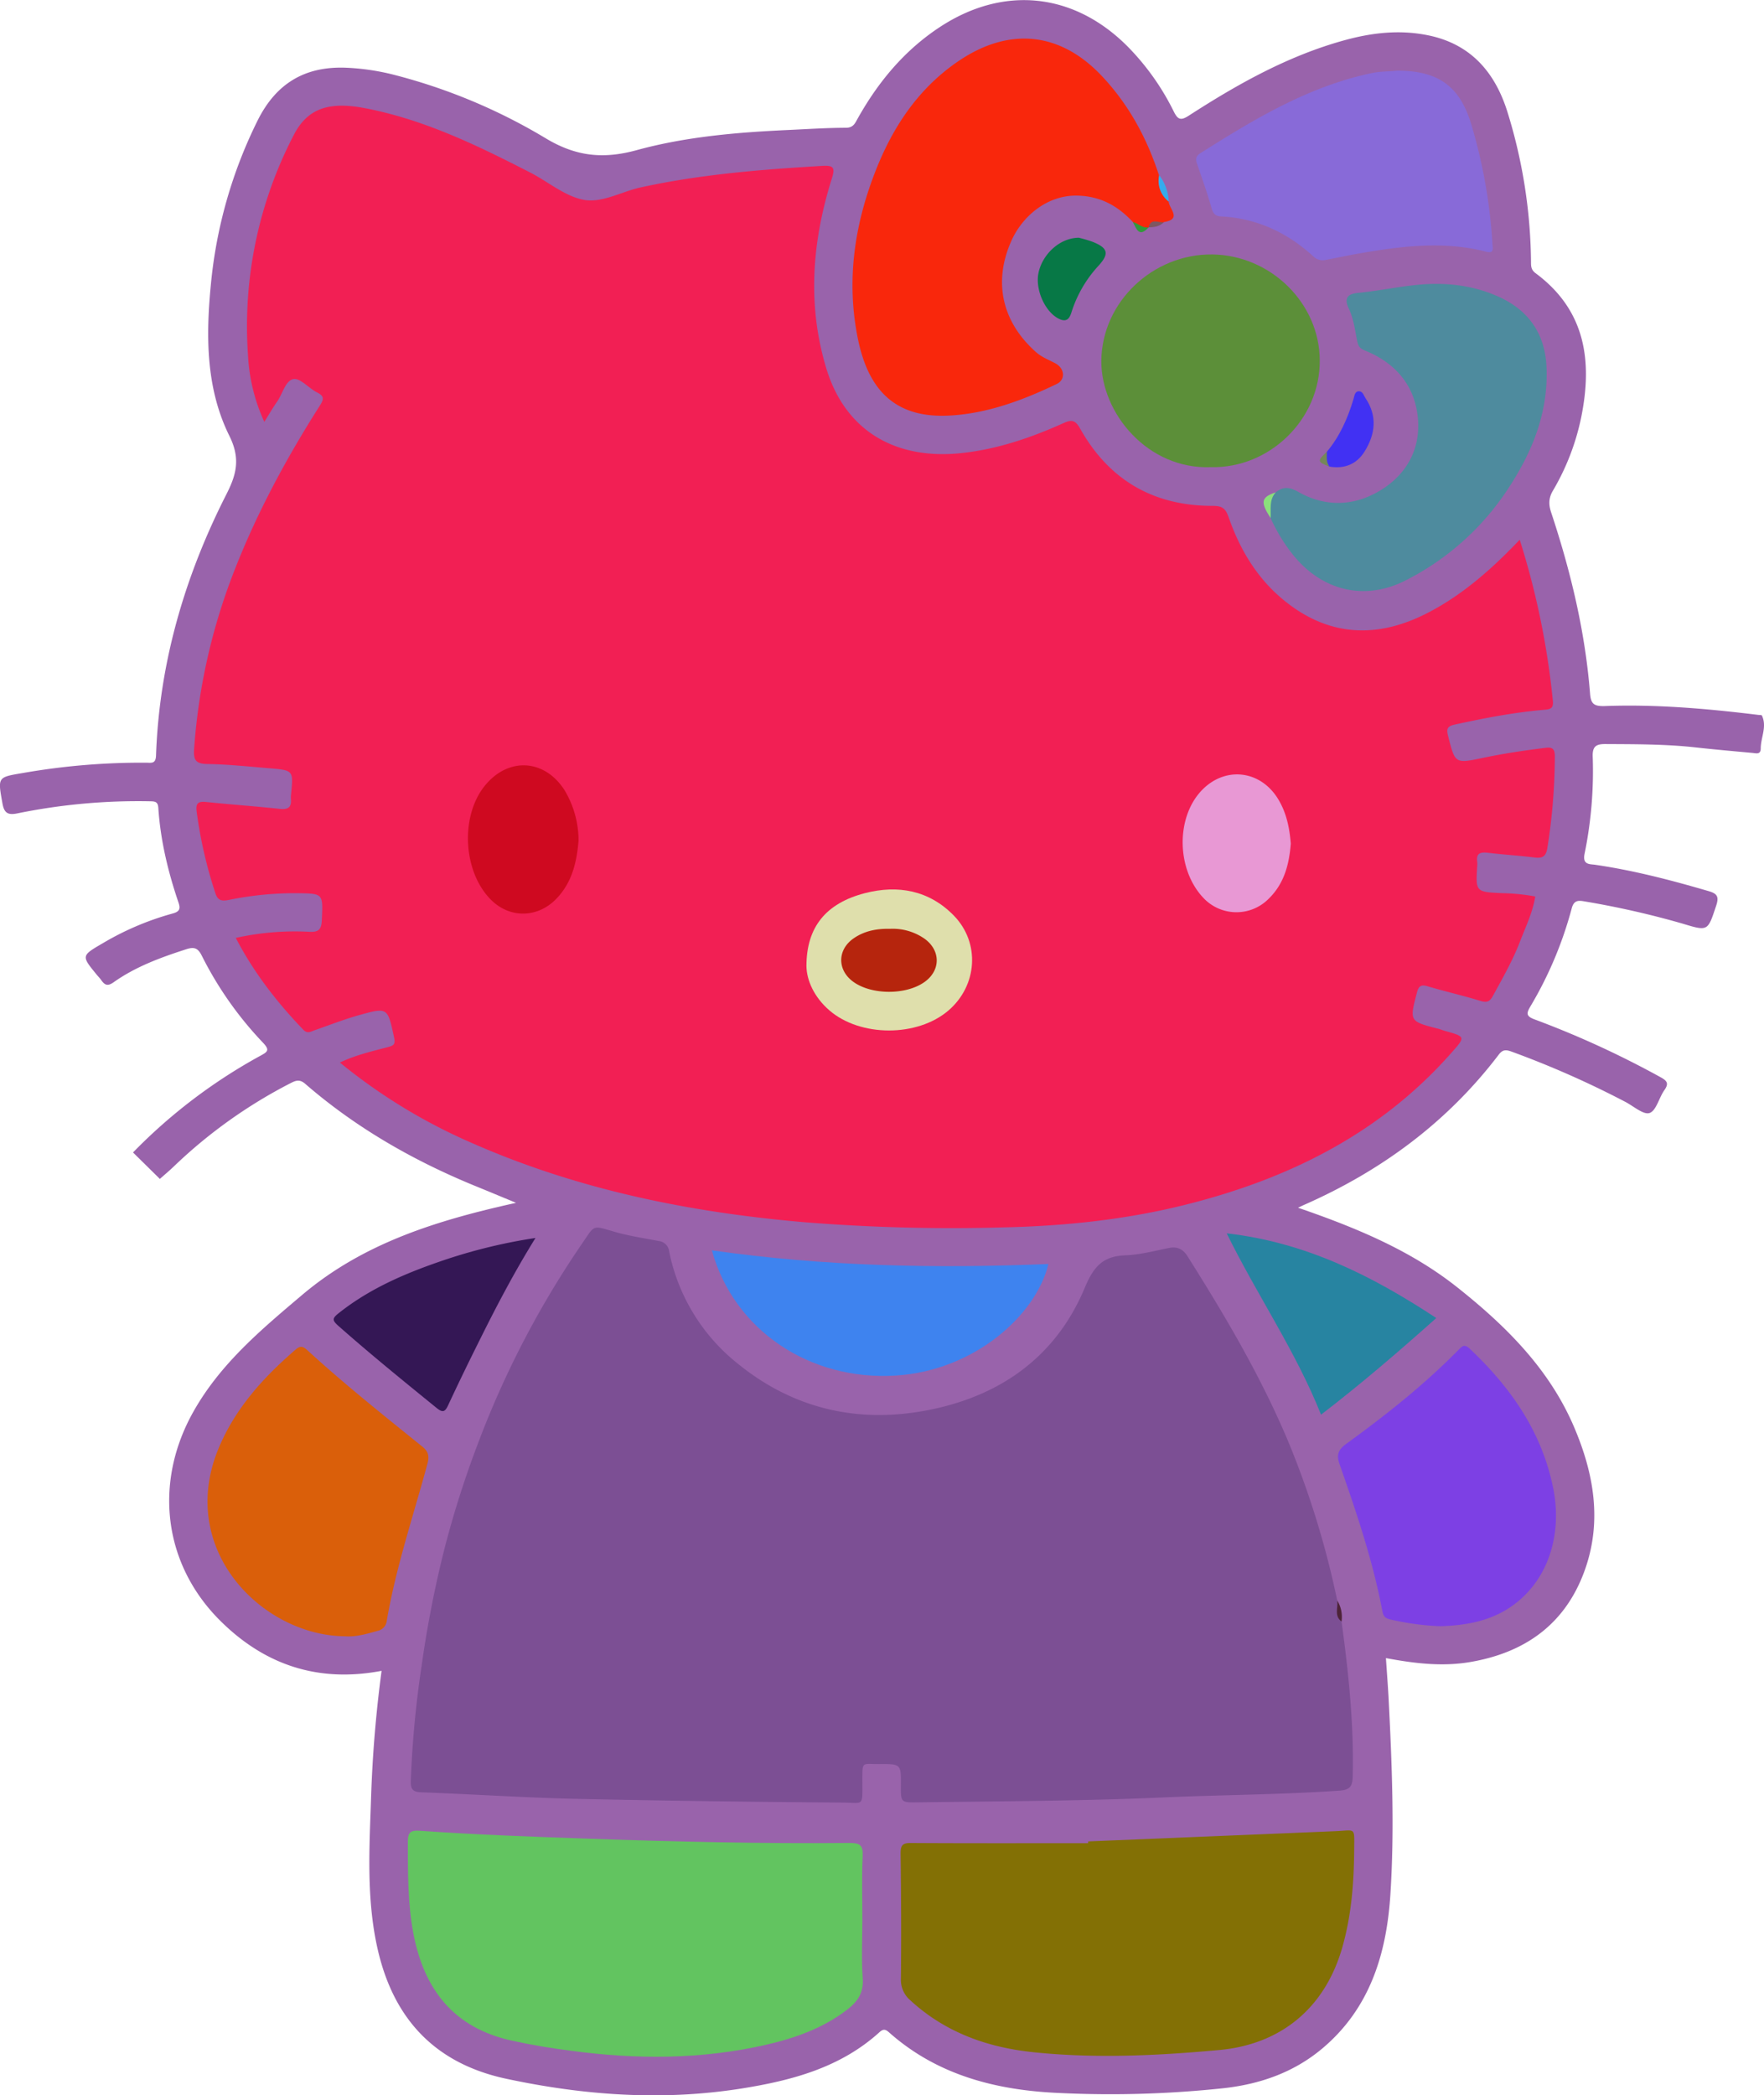 <?xml version="1.0" standalone="no"?>
<svg xmlns:xlink="http://www.w3.org/1999/xlink" id="Layer_1" data-name="Layer 1" xmlns="http://www.w3.org/2000/svg" viewBox="0 0 690.12 819.38"><defs><style>.cls-1{fill:#030303;}.cls-2{fill:#fff;}.cls-3{fill:#ee262f;}.cls-4{fill:#f3bbd2;}.cls-5{fill:#e7292f;}.cls-6{fill:#e52931;}.cls-7{fill:#ad3039;}.cls-8{fill:#b13034;}.cls-9{fill:#9d303f;}.cls-10{fill:#bc2c39;}.cls-11{fill:#842729;}.cls-12{fill:#060606;}.cls-13{fill:#010101;}.cls-14{fill:#f9bd1d;}</style></defs><title>5</title><path class="cls-1" d="M808.31,741.06c23,7.91,44.15,16.74,62.25,31.09,18.84,14.94,35.87,31.71,45.63,54.39,7.9,18.38,11.23,37.28,4.19,56.62-7.58,20.79-23.24,31.92-44.72,35.58-11,1.87-21.81.54-32.95-1.54.33,5,.72,10,1,14.91,1.34,25.91,2.43,51.86.73,77.75-1.51,23-8,44.4-26.67,60.05-11.17,9.37-24.38,13.93-38.62,15.5a418.15,418.15,0,0,1-63.78,1.89c-24.64-1-48-6.79-67.1-23.77-1.35-1.19-2.23-1.39-3.73,0-15.3,13.86-34.28,18.86-53.94,22-30.9,4.89-61.56,2.7-92-3.81-27.75-5.93-44.09-23.25-50.34-50.64-4.5-19.72-3.24-39.67-2.58-59.59.54-16.4,1.9-32.76,4.1-49.31-24.9,4.73-45.76-2.34-63.11-19.59-22.41-22.28-26.07-54.21-10.45-81.87,10.56-18.7,26.47-32,42.51-45.57,24.12-20.39,52.89-29.18,83.66-36-5.83-2.41-11-4.57-16.26-6.71-24.11-9.9-46.48-22.72-66.23-39.84-2.2-1.9-3.74-1.27-5.74-.24a193.14,193.14,0,0,0-45.66,32.57c-1.77,1.7-3.67,3.28-5.46,4.87l-10.5-10.35a210.63,210.63,0,0,1,49.91-37.86c2.91-1.56,3.56-2.25,1-5a140.25,140.25,0,0,1-24-34.08c-1.5-3-2.94-3.55-6.09-2.53-10,3.23-19.78,6.8-28.39,12.9-2.26,1.61-3.43,1.21-4.8-.74-.56-.82-1.28-1.53-1.91-2.3-5.94-7.27-6-7.31,2.46-12.22A111.3,111.3,0,0,1,368.06,626c2.89-.77,3.06-2,2.22-4.43-4.07-12-7-24.21-7.84-36.87-.16-2.39-1.23-2.55-3.12-2.58a236.11,236.11,0,0,0-52,4.72c-3.85.8-5.22-.22-5.88-4-1.84-10.28-1.93-10.11,8.16-11.81a268.36,268.36,0,0,1,48.1-4c1.94,0,3.72.55,3.84-2.77,1.26-36.1,11.18-70,27.43-102,4-7.8,5.72-14.06,1.29-23-9.33-18.8-9.23-39.44-7.19-60a182.49,182.49,0,0,1,18.08-63.11c7.27-14.79,18.7-21.66,35.1-20.9a91.63,91.63,0,0,1,18.17,2.7A222.53,222.53,0,0,1,514.27,323c11.78,7,22.37,8,35.21,4.5,19.37-5.32,39.46-7,59.54-7.92,7.47-.35,15-.84,22.42-.86,2.91,0,3.57-1.77,4.61-3.62,8-14.26,18.17-26.52,31.9-35.61,25-16.56,52.63-13.75,73.75,7.49a97.55,97.55,0,0,1,18.06,25.49c1.62,3.26,2.87,3.41,5.82,1.51,19.14-12.36,38.91-23.47,61.1-29.54,10.5-2.87,21.09-4.1,31.93-2,17.27,3.29,26.95,14.68,31.79,30.59a203.18,203.18,0,0,1,9.07,58.27c0,1.68.09,3,1.73,4.25,19.64,14.5,22.4,34.44,17.87,56.58A93.59,93.59,0,0,1,908,460.71c-1.65,2.83-1.69,5.34-.65,8.44C915,492.2,920.65,515.71,922.57,540c.31,3.84,1.36,5,5.64,4.88,20.14-.75,40.19,1,60.17,3.45.49.06,1.3,0,1.43.27,2.06,4.34-.45,8.54-.47,12.83,0,2.53-1.8,1.9-3.16,1.78-7.44-.68-14.88-1.34-22.3-2.16-11.76-1.31-23.56-1.25-35.37-1.32-3.37,0-5,.77-4.91,4.7a160.93,160.93,0,0,1-3.17,38.18c-.95,4.59,2.22,4,4.38,4.37,15,2.21,29.52,6,44,10.23,3.57,1,4.27,2.24,3.08,5.79-3.28,9.87-3.12,10-13,7a343.63,343.63,0,0,0-38.29-8.7c-2.36-.41-4.3-.72-5.2,2.66a150.54,150.54,0,0,1-16.17,38.38c-1.62,2.74-1.73,3.84,1.72,5.11a367.11,367.11,0,0,1,49.19,22.57c2.64,1.44,3.32,2.49,1.47,5.11-2.1,3-3.15,8-5.76,8.89-2.37.81-6.26-2.67-9.44-4.33a367.75,367.75,0,0,0-44.51-19.66c-2.14-.78-3.46-.9-5,1.1-20.16,26.51-46.08,45.58-76.41,58.91Z" transform="translate(-300.5 -268.75)" style="fill:#9963ab"/><path class="cls-2" d="M895.05,479.83A309.17,309.17,0,0,1,908,542.66c.26,2.67-.38,3.43-3,3.64-11.92,1-23.63,3.25-35.31,5.81-2.84.62-3.41,1.52-2.69,4.34,2.77,10.94,2.68,11,13.57,8.71,8.12-1.71,16.31-2.93,24.55-3.94,2.66-.33,3.67.32,3.67,3.33a232.62,232.62,0,0,1-2.91,35.74c-.57,3.66-2.08,4.17-5.21,3.79-5.93-.73-11.91-1.09-17.85-1.8-2.93-.35-4.92-.07-4.39,3.6a7.43,7.43,0,0,1,0,1.49c-.64,10.16-.64,10.22,9.84,10.68a78.08,78.08,0,0,1,12.86,1.3c-1,6.21-3.74,11.83-5.95,17.57-2.86,7.44-6.82,14.37-10.65,21.36-1.29,2.35-2.5,2.64-5,1.86-6.81-2.1-13.78-3.66-20.6-5.7-2.7-.8-3.49.17-4.1,2.53-2.92,11.21-3,11.19,8.43,14.12.79.21,1.56.54,2.35.77,8.47,2.38,8.35,2.28,2.3,9.09-27.83,31.33-63.49,48.87-103.41,58.89-23.28,5.84-47,8.35-70.95,8.9a719.93,719.93,0,0,1-78.28-2c-45-3.86-88.87-12.76-130.4-31.1a219.24,219.24,0,0,1-51.4-31.35c6.11-2.91,12.42-4.37,18.64-6,2.44-.63,3.15-1.07,2.55-3.86-2.51-11.65-2.42-11.83-13.68-8.68-5.89,1.65-11.61,3.9-17.39,5.91-1.52.53-2.8,1.49-4.43-.2-10.27-10.71-19.33-22.27-26.41-35.91a106.38,106.38,0,0,1,28.8-2.39c3.89.22,4.71-1.22,4.86-4.69.46-10.33.59-10.26-9.56-10.41A128.79,128.79,0,0,0,390,620.7c-2.8.54-4.3.22-5.23-2.62a174.12,174.12,0,0,1-7.34-32c-.41-3.2.61-4,3.72-3.69,9.58,1,19.2,1.66,28.77,2.69,3.25.35,4.7-.55,4.39-3.88a11.09,11.09,0,0,1,.08-2c.89-9.17.89-9.2-8.45-10-8.12-.65-16.24-1.55-24.36-1.66-4.57-.07-5.43-1.68-5.14-5.81A235.62,235.62,0,0,1,391,495c9-23.83,20.95-46.13,34.59-67.56,1.61-2.53,1.89-3.75-1.06-5.23-3.23-1.62-6.51-5.65-9.19-5.2-3.18.54-4.26,5.75-6.43,8.82-1.7,2.42-3.18,5-5,7.9a70.84,70.84,0,0,1-6.39-26.18,161.82,161.82,0,0,1,17.95-86.07c5.33-10.33,13.72-13.1,27.62-10.46,23.22,4.41,44.15,14.59,64.91,25.24,6.91,3.55,13.34,9.11,20.62,10.59s14.94-3.14,22.5-4.8c23.44-5.14,47.22-7,71.08-8.43,4.68-.28,5,.89,3.72,5-7.66,24.4-9.68,49.07-2.23,73.94,7.71,25.72,28.32,36,52.85,33.4,14-1.49,27.17-5.95,39.91-11.69,3.3-1.49,4.7-1.33,6.67,2.17C734.47,456.63,752,466.65,775,466.58c3.85,0,5,1.18,6.15,4.38,4.48,12.93,11.43,24.41,22.21,33,17.5,14,36.44,14.49,55.85,4.39C872.74,501.34,884.08,491.35,895.05,479.83Z" transform="translate(-300.5 -268.75)" style="fill:#f21f54"/><path class="cls-3" d="M825.35,902.89c2.74,20.09,4.86,40.21,4.36,60.55-.09,4-1.12,5.32-5.25,5.6-23.07,1.58-46.18,1.64-69.26,2.66-31.89,1.42-63.81,1.48-95.72,1.91-6.58.09-6.58,0-6.53-6.64.07-8.33.06-8.39-8.5-8.33-6.89.05-6.55-1.32-6.57,6.72,0,10.12.62,8.41-7.63,8.34-34.76-.26-69.52-.68-104.27-1.46-20.26-.46-40.5-1.81-60.76-2.56-3.45-.12-4.13-1.5-4-4.57a400.19,400.19,0,0,1,4.33-45.59,427.38,427.38,0,0,1,9-45.74,387.74,387.74,0,0,1,12.77-40.07,366.33,366.33,0,0,1,40.75-78.4c5.24-7.58,3.9-7.45,12.57-4.91,5.71,1.67,11.66,2.54,17.52,3.68a4.61,4.61,0,0,1,4.14,4.13A74.89,74.89,0,0,0,589.08,802c21.35,17.37,46,23.29,72.66,18.56,28.92-5.13,51.53-20.43,63.12-48.13C728.38,764,732,760,740.79,759.68c5.73-.22,11.42-1.76,17.09-2.88,3.25-.65,5.49.53,7.15,3.16,14.59,23.11,28.46,46.54,39.17,71.85a347.74,347.74,0,0,1,19.46,62.87C824.58,897.35,824,900.33,825.35,902.89Z" transform="translate(-300.5 -268.75)" style="fill:#7c4f94"/><path class="cls-2" d="M637.88,1019.52c0,7.65-.41,15.32.14,22.93.41,5.58-1.94,9-6,12.17-9.38,7.25-20.25,11.12-31.57,13.74-25.37,5.86-51,5.84-76.67,2.39-7.72-1-15.37-2.26-23-3.94-22.79-5-34.41-20-38.59-42.07C460,1012.9,460.07,1001,460.06,989c0-4,1.36-4.5,4.87-4.26,21.88,1.53,43.79,2.32,65.71,3.08,34.06,1.19,68.13,2,102.21,1.67,4.08,0,5.34.84,5.15,5.09C637.61,1002.87,637.88,1011.2,637.88,1019.52Z" transform="translate(-300.5 -268.75)" style="fill:#62c460"/><path class="cls-2" d="M726.23,988.89q48.33-2,96.66-4c8.11-.33,7.45-1.79,7.4,7.07-.08,13-1.06,25.81-4.65,38.38-6.69,23.43-23.74,37.9-48.15,40.13-24.19,2.21-48.46,3.38-72.67.86-17.94-1.86-34.48-7.71-48.11-20.24a10.48,10.48,0,0,1-3.75-8.6c.17-16.3.09-32.6-.13-48.9,0-3.24.8-4.11,4.07-4.08,23.11.14,46.21.07,69.32.07Z" transform="translate(-300.5 -268.75)" style="fill:#837005"/><path class="cls-3" d="M757.72,347.59c.16,2.84,5.34,6.84-1.84,8-1.86,1.1-4.42.19-6,2.08h0c-2.87,1.7-4.54-.14-6.17-2.09-5.85-6.24-12.5-10.07-21.58-10.32-12.21-.34-21.81,8.4-25.92,17.6-7.32,16.34-3.56,31.85,9.53,43.54,2.31,2.06,5.06,3.06,7.66,4.45,3.66,2,4.06,6.37.48,8.09-13.19,6.32-26.92,11.45-41.6,12.31-21.45,1.27-31.84-9.86-36-29.28-4.95-23.42-1.47-46.25,7.51-68.23,6.79-16.61,16.74-31,31.86-41.21,19.41-13.09,39.45-11.64,56.09,6.13,10.44,11.14,17.5,24.2,22.18,38.63A46.17,46.17,0,0,0,757.72,347.59Z" transform="translate(-300.5 -268.75)" style="fill:#f9270c"/><path class="cls-3" d="M799.59,461.3c2.95-2.39,5.47-2.09,8.93-.13,10.7,6.05,22,5.52,32.18-.74,9.9-6.07,15.44-15.75,14.56-27.54-1-13.16-8.64-22.15-20.79-27.07-2-.82-2.58-1.65-3-3.69-.88-4.31-1.38-8.72-3.34-12.81-1.5-3.14-1.21-5.54,3.42-6,7.9-.75,15.71-2.42,23.61-3.19,10.86-1.06,21.58.14,31.61,4.65,11.87,5.35,18.29,14.64,18.78,27.83.66,17.72-5.64,33.06-15.26,47.6a104,104,0,0,1-39.63,35.4c-16.48,8.54-33.63,4.06-45-10.77a66.84,66.84,0,0,1-8.07-13.49C796.29,467.62,795.65,464,799.59,461.3Z" transform="translate(-300.5 -268.75)" style="fill:#4e8b9e"/><path class="cls-2" d="M435.49,908.66c-32.21-.21-66.1-33.83-49.4-73.67,6.52-15.56,17.49-27.61,30.06-38.45,1.75-1.51,2.81-1.38,4.49.16,14.44,13.22,29.75,25.42,45,37.72,2.5,2,2.89,3.8,2.08,6.8-5.52,20.39-12.32,40.45-15.9,61.33a4.52,4.52,0,0,1-3.59,4C443.89,907.77,439.58,909,435.49,908.66Z" transform="translate(-300.5 -268.75)" style="fill:#da5f0a"/><path class="cls-2" d="M864.05,904.72a101.3,101.3,0,0,1-19.32-2.57c-2-.43-3-1-3.41-3.3-3.71-19.67-10.12-38.58-16.72-57.4-1.35-3.83-.54-5.79,2.68-8.11,15.45-11.21,30.41-23.05,43.83-36.69,1.42-1.44,2.31-2.4,4.34-.49,15.9,15,28,32.12,32.58,54,4.13,19.64-2.53,38.2-17.58,47.72C882.35,903,873.26,904.44,864.05,904.72Z" transform="translate(-300.5 -268.75)" style="fill:#7d40e4"/><path class="cls-2" d="M847,296.39c16.09-.06,24.59,6,29.09,20.95a205.48,205.48,0,0,1,8.29,46.83c.1,1.74.74,3.89-2.55,3-16.33-4.21-32.61-2.21-48.87.58-4.55.78-9.07,1.74-13.61,2.61a5.26,5.26,0,0,1-5-1.3c-10.23-9.37-22.16-14.94-36.15-15.68-2.12-.11-3.06-1-3.68-3.17-1.67-5.87-3.73-11.63-5.71-17.41-.61-1.79-.46-3,1.3-4.14,21.17-13.37,42.52-26.29,67.54-31.42C840.92,296.61,844.22,296.72,847,296.39Z" transform="translate(-300.5 -268.75)" style="fill:#886ad8"/><path class="cls-3" d="M774.24,451.44c-24.6,1-43-21-42.87-41.53.19-23.23,20.34-41.91,43.37-41.65,22.81.26,42,19,42.08,41.41C817,432.84,797.09,452,774.24,451.44Z" transform="translate(-300.5 -268.75)" style="fill:#5c8f39"/><path class="cls-4" d="M579,757.73c44,6.3,87.77,7.16,131.66,5.34-4.85,20.11-29.06,41.72-59.69,43.63C617.17,808.82,587.56,788.84,579,757.73Z" transform="translate(-300.5 -268.75)" style="fill:#3e83ef"/><path class="cls-4" d="M817.32,822c-9.9-24.86-24.86-46.46-36.91-70.92,30.8,3.51,56.72,16.47,82,33.13C847.44,797.55,832.9,810.05,817.32,822Z" transform="translate(-300.5 -268.75)" style="fill:#2784a1"/><path class="cls-4" d="M510,752.89c-8.47,13.64-15.63,27.37-22.5,41.25-4,8-7.89,16.05-11.67,24.16-1.23,2.62-2.09,3.05-4.55,1.05-13-10.56-26-21.11-38.57-32.23-2.22-2-2.23-2.8.15-4.7,12.78-10.2,27.57-16.28,42.86-21.37A211,211,0,0,1,510,752.89Z" transform="translate(-300.5 -268.75)" style="fill:#341755"/><path class="cls-5" d="M722.58,361.73a51,51,0,0,1,5.4,1.6c6.07,2.42,6.55,4.69,2.25,9.38a48,48,0,0,0-10.54,18.16c-.74,2.37-1.79,3.93-4.62,2.69-5.57-2.46-9.71-11.5-8.27-18.16C708.4,368,715.26,361.73,722.58,361.73Z" transform="translate(-300.5 -268.75)" style="fill:#077846"/><path class="cls-6" d="M819.6,445.43c5.07-6.06,8.17-13.1,10.42-20.6.35-1.16.46-3,2.05-3.06s1.93,1.64,2.64,2.69c4.73,7,3.86,14.13-.38,20.91-3.11,4.95-7.87,6.84-13.69,5.86C817.92,449.72,818.33,447.65,819.6,445.43Z" transform="translate(-300.5 -268.75)" style="fill:#4131f3"/><path class="cls-7" d="M799.59,461.3c-2.69,3-1.78,6.62-2,10.07C793.5,465.06,793.86,463.2,799.59,461.3Z" transform="translate(-300.5 -268.75)" style="fill:#8bdf7c"/><path class="cls-8" d="M757.72,347.59A10.25,10.25,0,0,1,754,337.28,17.73,17.73,0,0,1,757.72,347.59Z" transform="translate(-300.5 -268.75)" style="fill:#36abec"/><path class="cls-9" d="M819.6,445.43c0,2-.32,4.05,1,5.8C815.83,449.43,815.75,449,819.6,445.43Z" transform="translate(-300.5 -268.75)" style="fill:#758759"/><path class="cls-10" d="M743.69,355.57c2.11.52,3.73,2.52,6.17,2.09C746.15,361.84,745.08,358.22,743.69,355.57Z" transform="translate(-300.5 -268.75)" style="fill:#32993b"/><path class="cls-11" d="M825.35,902.89c-3-2.23-1.29-5.44-1.69-8.21A12.32,12.32,0,0,1,825.35,902.89Z" transform="translate(-300.5 -268.75)" style="fill:#4d2338"/><path class="cls-10" d="M749.87,357.67c.89-3.92,3.94-1.57,6-2.08C754.24,357.32,752.1,357.63,749.87,357.67Z" transform="translate(-300.5 -268.75)" style="fill:#7e5761"/><path class="cls-12" d="M616,646.56c0-15.27,7.65-24.58,22.89-28.52,12.89-3.33,25.11-1.13,34.78,8.78,10.39,10.65,9.23,27.4-2.13,37.13-12.19,10.43-34.49,10.39-46.58-.08C618.94,658.67,616.07,652.05,616,646.56Z" transform="translate(-300.5 -268.75)" style="fill:#dfdfac"/><path class="cls-13" d="M526.84,597.53c-.7,8.4-2.53,16.32-8.67,22.7-7.29,7.55-18.18,7.8-25.6.39-10.9-10.88-12.1-32.49-2.47-44.49,9.1-11.34,23.31-10.64,31.19,1.53A38.26,38.26,0,0,1,526.84,597.53Z" transform="translate(-300.5 -268.75)" style="fill:#cf0920"/><path class="cls-13" d="M805.49,598.69c-.64,8-2.51,15.54-8.62,21.51a17.72,17.72,0,0,1-25.66-.39c-10.28-10.92-10.75-30.72-1-41.5,9.17-10.11,23.48-8.59,30.47,3.18C803.83,586.77,805,592.57,805.49,598.69Z" transform="translate(-300.5 -268.75)" style="fill:#e898d4"/><path class="cls-14" d="M648.62,632a21.75,21.75,0,0,1,13.59,3.87c6.41,4.64,6.33,12.5-.13,17-7.27,5.08-20.63,5-27.75-.16-6.35-4.6-6.29-12.56.15-17C638.73,632.78,643.55,631.88,648.62,632Z" transform="translate(-300.5 -268.75)" style="fill:#b6250d"/></svg>